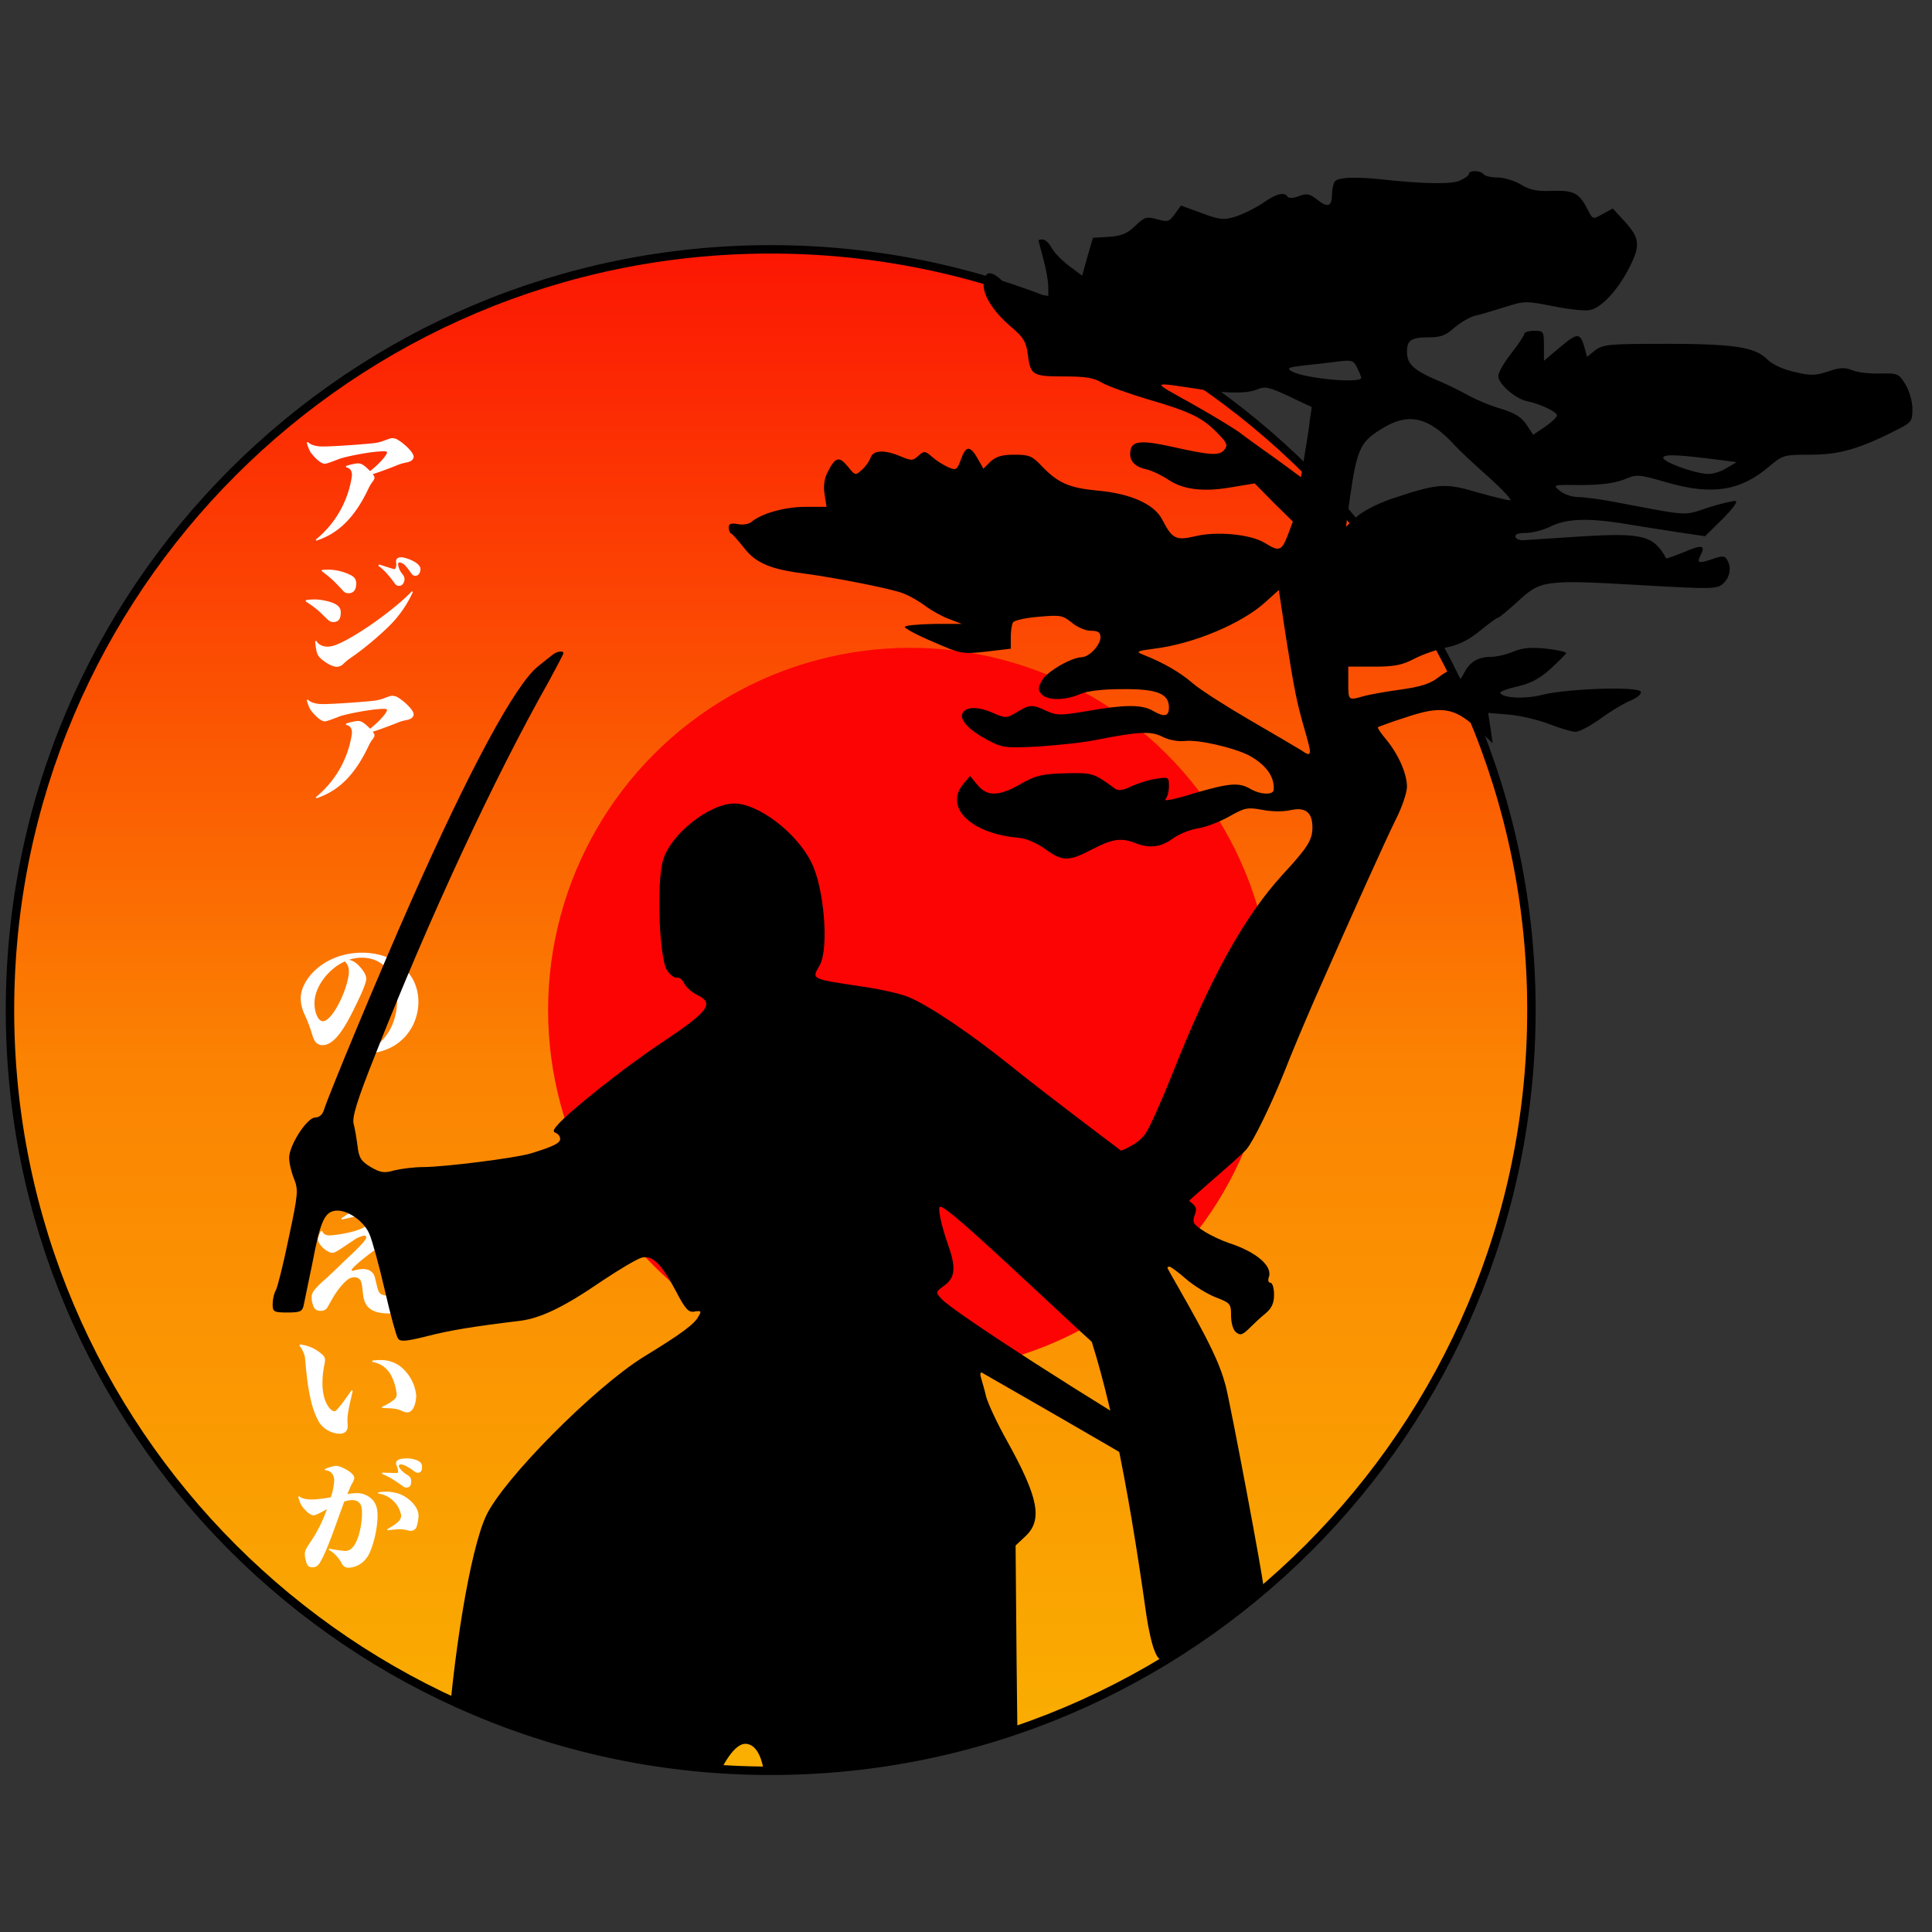 <svg xmlns="http://www.w3.org/2000/svg" xml:space="preserve" style="fill-rule:evenodd;clip-rule:evenodd;stroke-linecap:round;stroke-linejoin:round;stroke-miterlimit:1.5" viewBox="0 0 500 500"><rect x="0" y="0" width="500" height="500" fill="#333333" stroke="none"/><path d="M0 0h500v500H0z" style="fill:none"/><path d="M396.333 261.405c0 108.658-88.217 196.875-196.875 196.875S2.583 370.063 2.583 261.405C2.583 152.746 90.8 64.53 199.458 64.53s196.875 88.216 196.875 196.875" style="fill:url(#a);stroke:#000;stroke-width:2.18px"/><circle cx="235.595" cy="261.405" r="93.75" style="fill:#fc0404"/><path d="M.095-.688a.3.3 0 0 0 .029.075c.011.016.071.09.111.09.02 0 .105-.035.122-.041.08-.024.255-.056.336-.056.013 0 .025 0 .025.01 0 .016-.049.079-.131.144-.05-.05-.068-.06-.097-.06a.4.4 0 0 0-.091.021l.002.01c.036.006.045.034.045.063a.78.78 0 0 1-.281.498l.006.008C.305.028.448-.062.575-.332A.3.3 0 0 1 .61-.389q.01-.014.011-.025 0-.013-.014-.028a3 3 0 0 0 .196-.072c.031-.012.043-.014.071-.02.048-.01.051-.036.051-.044 0-.035-.085-.114-.138-.139L.763-.722a.1.1 0 0 0-.03.006l-.048.017a.3.3 0 0 1-.079.017c-.071.008-.3.025-.389.025-.051 0-.095-.014-.113-.035z" style="fill:#fff;fill-rule:nonzero" transform="translate(76.22 137.453)scale(33.333)"/><path d="M.651-.73c.05.032.098.097.119.125.015.021.022.03.042.03.029 0 .042-.031.042-.053Q.855-.646.835-.67a.14.14 0 0 1-.031-.074c0-.01.007-.013.012-.013a.07.07 0 0 1 .039.02c.019.018.034.041.048.06s.021.024.035.024c.029 0 .04-.031.04-.052 0-.054-.121-.092-.148-.092-.033 0-.042.017-.042.031l.002.02c0 .012 0 .041-.017.041-.006 0-.098-.031-.117-.036zm-.44.04c.029.022.066.051.091.075q.042.042.076.079a.05.05 0 0 0 .041.018c.058 0 .06-.055.06-.078q0-.038-.036-.059a.4.4 0 0 0-.181-.046l-.049.002zm.7.157c-.142.15-.458.37-.597.419a.2.2 0 0 1-.058.011c-.005 0-.063 0-.086-.045l-.01.003c.008.083.016.11.044.134.025.024.084.064.124.064A.07.07 0 0 0 .38.03a.4.4 0 0 1 .058-.047c.107-.074.214-.165.297-.246a.9.9 0 0 0 .184-.264zm-.824.079c.032.02.068.046.094.068.032.028.056.054.08.076a.06.06 0 0 0 .04.016c.055 0 .058-.047.058-.077 0-.052-.051-.079-.161-.096a.4.4 0 0 0-.11.003z" style="fill:#fff;fill-rule:nonzero" transform="translate(76.22 170.787)scale(33.333)"/><path d="M.095-.688a.3.3 0 0 0 .029.075c.011.016.071.09.111.09.02 0 .105-.035.122-.041.08-.024.255-.056.336-.056.013 0 .025 0 .025.01 0 .016-.049.079-.131.144-.05-.05-.068-.06-.097-.06a.4.4 0 0 0-.091.021l.002.01c.036.006.045.034.045.063a.78.78 0 0 1-.281.498l.006.008C.305.028.448-.062.575-.332A.3.3 0 0 1 .61-.389q.01-.014.011-.025 0-.013-.014-.028a3 3 0 0 0 .196-.072c.031-.012.043-.014.071-.02.048-.01.051-.036.051-.044 0-.035-.085-.114-.138-.139L.763-.722a.1.1 0 0 0-.03.006l-.048.017a.3.3 0 0 1-.079.017c-.071.008-.3.025-.389.025-.051 0-.095-.014-.113-.035z" style="fill:#fff;fill-rule:nonzero" transform="translate(76.22 204.12)scale(33.333)"/><path d="M.54.058C.837.051.962-.166.962-.345c0-.23-.193-.382-.437-.382-.288 0-.477.201-.477.356a.3.3 0 0 0 .028.119c.019.042.033.075.046.114.011.031.018.063.033.092a.07.07 0 0 0 .062.037c.084 0 .159-.108.239-.269.031-.063.101-.202.101-.247 0-.042-.049-.095-.073-.116a.14.14 0 0 0-.06-.031.3.3 0 0 1 .098-.016c.183 0 .274.151.275.325 0 .219-.123.364-.259.411zM.417-.534C.39-.391.285-.195.221-.195c-.042 0-.066-.077-.066-.139 0-.129.11-.269.236-.325q.033.033.031.081a.2.2 0 0 1-.005.044" style="fill:#fff;fill-rule:nonzero" transform="translate(76.22 270.787)scale(33.333)"/><path d="M.368-.655A2 2 0 0 1 .543-.69C.58-.696.614-.696.641-.701c.023-.004.034-.021.034-.037 0-.03-.065-.078-.111-.078l-.09.004C.383-.812.33-.829.31-.845l-.008.006a.19.19 0 0 0 .129.109q.007.003.007.008c0 .009-.039.035-.075.058zm-.162.088c-.004.008-.024.044-.024.065 0 .042.073.105.111.105q.015 0 .028-.008c.041-.022.09-.059.133-.086A.2.2 0 0 1 .543-.53q.013 0 .014.013c0 .024-.075.095-.161.176-.039.037-.103.101-.154.146-.103.091-.109.114-.109.146 0 .033.01.057.015.069q.013.034.056.034C.23.054.247.042.256.026c.019-.032.033-.06.053-.092.01-.017.076-.115.125-.135a.1.1 0 0 1 .03-.006c.026 0 .047.013.054.038.01.037.01.068.016.108.014.099.082.135.201.135.056 0 .116-.01.152-.03a.06.06 0 0 0 .029-.051.04.04 0 0 0-.012-.032.2.2 0 0 0-.095-.042q-.01 0-.022.004a.2.2 0 0 1-.063.012c-.041 0-.062-.01-.074-.04C.642-.126.632-.174.626-.197.621-.219.608-.271.529-.271a.3.3 0 0 0-.071.013l-.007.001q-.009 0-.008-.005c0-.017.108-.106.18-.156A1 1 0 0 1 .717-.47q.03-.016.03-.043a.05.05 0 0 0-.021-.04.3.3 0 0 0-.134-.063.05.05 0 0 0-.03.009C.526-.587.51-.578.46-.564a1 1 0 0 1-.183.032Q.226-.531.216-.566z" style="fill:#fff;fill-rule:nonzero" transform="translate(76.22 337.454)scale(33.333)"/><path d="M.443-.33C.397-.263.351-.2.325-.175q-.007.008-.017.008c-.024 0-.091-.062-.091-.218a.7.7 0 0 1 .017-.152l.003-.026c0-.019-.007-.032-.026-.048a.3.3 0 0 0-.168-.074l-.005.008c.04.055.043.087.045.112.014.157.034.364.111.488a.2.2 0 0 0 .157.085C.39.008.413-.015.413-.05L.411-.09c0-.05.005-.081.041-.235zm.16-.22a.2.2 0 0 1 .141.094.4.4 0 0 1 .049.157c0 .02-.007.031-.021.043a.4.4 0 0 1-.093.055l.002.009c.091.003.108.003.158.025a.1.1 0 0 0 .036.009c.058 0 .07-.101.07-.131a.33.33 0 0 0-.129-.23.25.25 0 0 0-.152-.045.4.4 0 0 0-.059.004z" style="fill:#fff;fill-rule:nonzero" transform="translate(76.22 370.786)scale(33.333)"/><path d="M.679-.68c.067.024.142.081.163.096q.014.01.026.01c.035 0 .038-.03.038-.051 0-.022-.01-.035-.033-.049C.839-.694.81-.728.81-.742c0-.003.002-.012.014-.012.035 0 .093.044.106.054q.016.011.027.011C.989-.689.99-.72.99-.732.99-.749.987-.767.963-.78A.2.2 0 0 0 .861-.8C.84-.8.788-.797.788-.761c0 .01.006.016.009.027a.1.1 0 0 1 .007.036q.001.01-.011.011L.681-.69zm-.651.178c.009.026.017.055.032.075.012.016.056.068.086.068.021 0 .056-.02.106-.048q-.034.096-.084.185C.142-.177.12-.147.097-.11a.1.1 0 0 0-.017.055c0 .016.007.046.013.066.01.03.03.034.047.034C.169.045.186.029.2.004c.053-.089.12-.289.163-.406l.023-.063a.2.2 0 0 1 .06-.012c.078 0 .078.066.078.108 0 .067-.028.287-.129.287A1 1 0 0 1 .269-.1l-.003.009c.05.028.083.071.103.11q.017.03.053.029c.005 0 .11-.001.163-.119a.8.8 0 0 0 .06-.284c0-.069-.018-.121-.081-.156a.16.16 0 0 0-.082-.02.4.4 0 0 0-.072.008l.028-.066c.008-.016.025-.04.026-.058 0-.045-.099-.086-.11-.089a.1.1 0 0 0-.033-.007.3.3 0 0 0-.086.026l.002.008c.056.004.071.045.071.082a.5.5 0 0 1-.026.128 1 1 0 0 1-.144.018c-.03 0-.083-.005-.101-.026zm.695.26a1 1 0 0 1 .089-.009c.027 0 .044.004.072.01l.019.003q.03-.002.043-.027a.3.3 0 0 0 .017-.089c0-.076-.079-.14-.136-.166a.3.3 0 0 0-.115-.022.4.4 0 0 0-.062.005l-.001.009a.21.21 0 0 1 .179.169c0 .036-.025.062-.108.108z" style="fill:#fff;fill-rule:nonzero" transform="translate(76.22 404.12)scale(33.333)"/><clipPath id="b"><path d="M396.333 261.405c0 108.658-88.217 196.875-196.875 196.875S2.583 370.063 2.583 261.405C2.583 152.746 90.8 64.53 199.458 64.53s196.875 88.216 196.875 196.875"/></clipPath><g clip-path="url(#b)"><path d="m141.293 468.229-27.285-.257.513-2.395c.257-1.283.684-6.158.941-10.863 1.625-25.916 6.244-53.714 10.349-62.439 4.448-9.494 28.055-33.272 40.8-41.141 9.665-5.902 13.172-8.468 14.198-10.521.77-1.283.599-1.454-1.026-1.197-1.54.342-2.395-.514-4.875-5.304-3.764-7.099-6.073-9.323-8.81-8.638-1.112.256-5.731 2.993-10.35 6.072-9.836 6.758-15.824 9.58-21.041 10.264-12.659 1.54-18.304 2.481-24.292 4.021-5.474 1.368-6.928 1.454-7.441.513-.428-.599-1.967-6.244-3.421-12.574-1.454-6.329-3.251-12.83-3.935-14.369-1.368-3.336-5.731-6.415-8.81-6.073-2.822.342-3.934 2.822-5.987 13.685-1.027 4.79-1.967 9.665-2.224 10.777-.342 1.626-.941 1.882-4.191 1.882-3.507 0-3.849-.171-3.849-2.138 0-1.198.342-2.823.855-3.678.428-.77 1.967-6.928 3.336-13.6 2.395-11.205 2.48-12.317 1.369-15.139-.685-1.625-1.283-4.106-1.283-5.474 0-3.251 4.618-10.436 6.757-10.436 1.026 0 1.881-.769 2.224-1.881 1.197-3.935 14.54-35.924 22.409-53.715 15.225-34.385 27.114-56.452 33.016-61.157 1.54-1.197 3.165-2.566 3.764-2.993 1.112-.941 2.822-1.112 2.822-.428 0 .257-1.71 3.421-3.678 7.099-14.369 25.404-31.134 61.584-45.161 97.166-4.534 11.376-5.902 15.824-5.474 17.535.342 1.197.769 3.849 1.026 5.816.342 2.994.941 3.934 3.421 5.388 2.481 1.455 3.507 1.626 6.073.856 1.796-.428 5.132-.856 7.442-.856 5.388 0 23.778-2.309 27.798-3.506 5.645-1.711 7.698-2.652 7.698-3.764 0-.684-.513-1.283-1.027-1.539-.855-.257-.855-.685.172-1.882 2.993-3.593 17.277-14.969 27.199-21.555 12.06-8.04 13.6-10.093 9.238-12.231-1.454-.684-2.994-2.053-3.507-3.079-.428-.941-1.283-1.625-1.882-1.454-.513.171-1.711-.684-2.566-1.967-1.967-3.08-2.737-22.325-1.026-28.397 1.881-6.672 11.974-14.712 18.475-14.712 6.158 0 15.995 7.441 19.844 15.054 3.421 6.5 4.704 22.58 2.224 26.857-2.053 3.593-2.481 3.421 11.119 5.474 4.704.685 10.093 1.882 11.975 2.737 5.217 2.139 16.08 9.495 26.087 17.535 7.955 6.5 38.576 29.68 45.932 34.812 2.395 1.71 2.651 2.224 1.967 4.02-.684 1.882-.428 2.395 2.395 4.191 1.71 1.112 4.704 2.48 6.5 3.079 7.1 2.31 11.376 5.987 10.264 8.896-.256.769-.085 1.368.428 1.368s.941 1.369.941 3.079c0 2.224-.599 3.507-2.224 4.876-1.283 1.026-3.165 2.822-4.277 3.934-1.71 1.625-2.224 1.796-3.335.941-.77-.599-1.283-2.48-1.283-4.277 0-3.079-.172-3.335-4.021-4.789-2.138-.856-5.645-2.994-7.698-4.79-2.052-1.796-4.02-3.251-4.362-3.165-.342 0-4.619 4.619-9.579 10.178s-9.238 10.093-9.495 10.008c-.342-.086-7.783-7.014-16.679-15.311-16.08-14.968-22.238-20.357-23.436-20.357-.77 0 .257 4.876 2.139 10.179 1.967 5.56 1.71 8.211-1.027 10.178-2.309 1.711-2.395 1.711-.77 3.507 3.08 3.422 40.629 27.542 63.124 40.629 4.02 2.309 4.02 2.395 2.823 4.618-2.566 4.79-2.224 4.79-11.205-.513-4.619-2.737-16.337-9.58-26.002-15.139-9.666-5.56-17.877-10.264-18.305-10.521-.342-.171-.513.342-.256 1.198.256.941.941 3.164 1.368 5.046.514 1.882 2.994 7.185 5.56 11.718 7.955 14.37 9.067 20.101 4.704 24.292l-2.651 2.48.256 29.851.343 29.851-5.218 2.395c-3.935 1.797-5.389 2.908-5.816 4.534l-.513 2.223h-53.886v-5.73c0-7.271-1.968-11.804-5.132-11.804-2.566 0-5.902 4.704-8.554 12.146l-1.882 5.388-7.013-.171c-3.764-.171-19.16-.342-34.128-.427" style="fill-rule:nonzero"/></g><path d="M298.808 427.225c-.675-1.519-1.603-5.654-2.11-9.114-5.063-36.036-10.127-60.088-16.287-77.219-3.376-9.452-3.629-10.718-3.629-18.989 0-13.502 2.869-20.507 9.283-22.617 5.823-1.856 8.692-3.544 10.38-5.907.929-1.266 4.051-8.186 6.92-15.36 9.959-25.233 18.651-40.846 28.778-51.901 6.33-6.836 7.511-8.777 7.511-11.984 0-3.882-1.772-5.317-5.654-4.473-1.772.422-4.895.422-7.342-.084-3.798-.675-4.473-.591-8.608 1.772-2.448 1.35-6.076 2.785-8.102 3.038-2.025.338-4.895 1.519-6.414 2.616-3.038 2.279-6.076 2.617-9.705 1.182-3.713-1.435-5.907-1.097-11.14 1.603-6.076 3.207-7.764 3.207-12.237-.084-2.109-1.519-4.894-2.701-6.667-2.869-12.49-1.013-19.579-7.933-14.431-14.009l1.688-2.026 1.941 2.363c2.532 3.038 5.57 2.954 11.14-.253 3.882-2.194 5.401-2.616 11.562-2.785 7.173-.169 7.342-.084 12.996 4.051.76.506 2.11.337 4.135-.675 1.604-.76 4.473-1.688 6.33-1.941 3.291-.507 3.376-.507 3.376 1.941 0 1.35-.422 2.869-.929 3.375-.591.591 2.701-.084 7.258-1.519 9.283-2.7 11.731-2.953 14.769-1.181 2.616 1.519 5.907 1.603 5.992.253.337-3.376-2.026-6.583-6.414-8.946-3.967-2.025-13.166-4.135-16.541-3.713-1.857.169-4.135-.253-5.823-1.097-2.954-1.519-6.161-1.35-17.301.844-3.207.675-9.958 1.35-14.853 1.688-8.523.422-9.283.337-13.081-1.688-4.641-2.447-7.173-5.064-6.582-6.751.759-1.857 3.713-2.026 7.595-.422 3.713 1.603 3.798 1.603 6.498 0 3.292-2.026 4.135-2.11 7.764-.338 2.617 1.181 3.545 1.181 10.634 0 9.536-1.688 14.009-1.688 16.794-.084 3.038 1.772 4.22 1.519 4.22-.844 0-3.545-3.039-4.811-11.984-4.726-5.148 0-8.946.422-10.971 1.266-4.051 1.772-8.608 1.687-10.043 0-.928-1.098-.928-1.688.169-3.545 1.266-2.278 7.511-5.907 10.296-5.992 1.941-.084 4.81-3.122 4.81-5.148 0-1.266-.591-1.688-2.447-1.688-1.435 0-3.545-.928-4.979-2.109-2.279-1.857-2.87-2.026-8.524-1.519-3.291.253-6.329.928-6.667 1.434-.338.507-.591 2.279-.591 3.882v2.954l-6.414.76c-6.245.675-6.498.59-13.671-2.532-4.051-1.688-7.342-3.46-7.342-3.882 0-.338 3.291-.675 7.426-.76h7.342l-3.291-1.266c-1.857-.675-4.557-2.194-6.161-3.375-1.519-1.182-4.05-2.617-5.57-3.207-2.7-1.182-17.384-4.051-25.486-5.148-8.861-1.097-12.743-2.701-15.781-6.583-1.52-1.941-3.039-3.629-3.376-3.798-.422-.168-.675-.928-.675-1.603 0-.928.59-1.181 2.363-.844 1.266.253 2.869 0 3.544-.591 2.616-2.194 8.608-3.882 13.925-3.882h5.485l-.506-3.207c-.337-2.278-.084-4.135.844-5.907 1.941-3.798 2.954-4.051 5.148-1.35 1.941 2.363 1.941 2.447 3.713.844.929-.844 1.941-2.279 2.194-3.123.676-1.941 3.545-2.11 7.765-.338 2.784 1.182 3.206 1.182 4.641-.168 1.435-1.266 1.688-1.266 3.46.253 1.013.928 2.87 2.11 4.135 2.7 2.195.929 2.363.76 3.376-1.941 1.266-3.628 2.363-3.713 4.304-.337l1.519 2.7 1.857-1.856c1.519-1.351 3.038-1.773 6.245-1.773 3.798 0 4.557.338 7.089 3.039 4.135 4.304 7.089 5.57 14.262 6.245 8.693.759 14.853 3.544 16.879 7.595 2.531 4.895 3.46 5.401 8.523 4.22 5.486-1.351 14.263-.507 17.892 1.687 3.797 2.363 4.388 2.195 5.991-1.856l1.351-3.629-4.979-4.895-4.895-4.979-6.076 1.013c-7.343 1.266-12.491.59-16.373-2.026-1.603-1.097-4.135-2.278-5.485-2.616-3.207-.675-4.642-2.278-4.22-4.81.338-2.616 2.954-2.785 10.887-1.013 9.874 2.194 12.068 2.363 13.418.76.929-1.182.76-1.773-1.772-4.304-3.798-3.967-7.005-5.57-18.06-8.777-5.064-1.519-10.465-3.46-11.899-4.304-2.026-1.266-4.304-1.604-9.79-1.604-8.186 0-8.692-.337-9.367-5.823-.422-3.122-1.097-4.304-4.304-7.004-4.726-4.051-7.427-8.355-7.089-11.393.337-3.207 1.941-3.292 4.979-.338 2.025 2.026 3.544 2.701 7.173 3.123l4.557.59v-2.447c0-1.35-.59-4.557-1.266-7.089-.675-2.532-1.265-4.726-1.265-4.81 0-.169.506-.254 1.097-.254.675 0 1.688 1.013 2.363 2.279.675 1.182 2.7 3.291 4.557 4.642l3.291 2.447 1.35-4.895 1.435-4.895 4.135-.253c3.292-.253 4.726-.844 6.752-2.785 2.447-2.363 2.953-2.531 5.738-1.772 2.701.76 3.123.675 4.558-1.35l1.603-2.194 5.317 1.941c4.726 1.772 5.738 1.856 8.777.928 1.856-.591 4.979-2.11 7.004-3.46 3.629-2.532 5.655-3.038 6.498-1.688.338.422 1.519.422 2.954-.169 2.026-.759 2.785-.59 4.726.929 2.701 2.194 3.798 1.772 3.798-1.351 0-1.266.337-2.7.675-3.291.675-1.097 4.81-1.35 11.562-.675 11.646 1.266 18.397 1.35 20.76.422 1.351-.591 2.448-1.35 2.448-1.772 0-1.013 3.122-.929 3.797.084.253.422 1.941.844 3.629.844s4.473.844 6.076 1.857c2.279 1.35 4.136 1.772 8.102 1.603 5.57-.169 6.92.506 9.199 4.979 1.266 2.448 1.266 2.448 3.798 1.013l2.616-1.435 2.869 3.123c4.135 4.472 4.389 6.329 1.435 12.152-2.87 5.655-7.089 10.296-10.043 10.971-1.097.338-5.401-.084-9.536-.928-7.258-1.435-7.596-1.435-12.828.253-2.954.928-6.329 1.941-7.595 2.194-1.266.338-3.629 1.688-5.233 3.038-2.109 1.941-3.628 2.532-6.245 2.532-5.063 0-6.076.675-6.076 3.798 0 3.207 1.857 4.81 8.439 7.595 2.11.844 5.401 2.532 7.427 3.629 1.941 1.097 5.739 2.701 8.439 3.46 3.545 1.097 5.232 2.11 6.583 4.051l1.772 2.701 3.122-2.11c1.688-1.182 3.039-2.448 3.039-2.954 0-.844-4.304-2.954-7.764-3.629-3.039-.675-7.427-4.473-7.427-6.498 0-.928 1.519-3.545 3.376-5.908s3.375-4.641 3.375-5.063 1.182-.76 2.532-.76c2.448 0 2.532.169 2.532 3.882v3.882l4.304-3.628c4.557-3.798 5.148-3.714 6.329.675l.507 1.941 2.11-1.688c2.025-1.519 3.46-1.688 18.06-1.688 17.891 0 23.292.844 26.414 3.966 1.351 1.351 4.051 2.617 7.005 3.292 4.22 1.013 5.401 1.013 8.777-.085 3.122-1.097 4.388-1.097 6.329-.337 1.351.591 4.557.928 7.174.844 4.641-.085 4.81 0 6.582 2.869 1.013 1.688 1.772 4.473 1.772 6.33 0 3.038-.253 3.46-3.544 5.147-10.043 5.148-15.275 6.667-22.702 6.667-7.004 0-7.257.085-10.717 2.954-7.427 6.414-14.769 7.596-26.331 4.304-7.595-2.194-7.933-2.278-11.309-.844-2.363.929-5.823 1.435-11.055 1.435-7.511-.084-7.511-.084-5.57 1.519 1.097.928 3.207 1.604 4.811 1.604 1.519 0 5.823.59 9.367 1.265 19.579 3.714 17.723 3.629 24.221 1.435 3.291-1.013 6.414-1.772 7.089-1.688.59.169-.844 2.11-3.46 4.726l-4.473 4.389-8.017-1.182c-4.304-.675-10.803-1.688-14.263-2.278-8.523-1.266-13.925-1.013-17.807 1.012-1.772.844-4.641 1.604-6.245 1.604-2.109 0-2.953.337-2.7 1.097.169.506 1.266.928 2.363.759 1.097-.084 7.511-.506 14.262-.928 16.203-1.013 19.073-.338 22.364 5.654.085.085 2.11-.59 4.557-1.603 4.726-2.026 5.739-1.857 4.304.844-1.012 2.025-.506 2.194 3.376.844 2.194-.76 2.869-.76 3.46.168 1.266 1.942.844 4.642-.928 6.246-1.604 1.434-2.701 1.519-21.436.421-24.896-1.434-25.824-1.265-31.731 4.22-2.532 2.279-4.811 4.22-5.148 4.22-.338 0-2.363 1.519-4.642 3.375-2.869 2.363-5.401 3.629-8.608 4.304-2.532.507-6.329 1.857-8.439 2.954-3.038 1.604-5.064 2.026-10.381 2.026h-6.667v4.219c0 4.642 0 4.557 4.136 3.376 1.603-.422 5.907-1.182 9.62-1.688 4.895-.675 7.511-1.519 9.452-3.038 3.207-2.447 4.304-2.532 5.064-.506.506 1.265.759 1.097 1.772-.844 1.435-2.785 3.629-4.051 6.92-4.051 1.351 0 3.967-.591 5.739-1.35 2.447-1.013 4.557-1.182 8.608-.76 2.869.338 5.232.844 5.064 1.182s-1.941 2.109-4.051 4.05c-2.785 2.532-5.064 3.714-8.608 4.558-2.616.59-4.642 1.35-4.389 1.687.844 1.351 6.499 1.604 11.056.422 6.498-1.603 24.896-2.194 25.318-.759.253.591-1.013 1.603-2.617 2.278-1.688.676-5.232 2.785-7.848 4.726-2.616 1.857-5.486 3.376-6.414 3.376s-4.051-.928-6.836-2.025c-2.869-1.097-7.511-2.195-10.464-2.448l-5.317-.422.591 3.882.59 3.967-4.219-3.967c-5.739-5.316-9.199-5.823-18.398-2.7-3.713 1.181-6.92 2.363-7.089 2.532-.169.168.76 1.519 2.026 3.038 3.122 3.713 5.485 8.861 5.485 12.321 0 1.519-1.266 5.317-2.869 8.439-2.616 5.317-10.043 21.689-21.014 46.585-2.532 5.823-6.076 14.178-7.764 18.566-3.291 8.271-8.017 18.06-9.874 20.255-.591.759-5.148 4.81-10.127 9.114s-9.79 8.861-10.802 10.043c-3.376 4.304-3.123 5.485 3.291 16.625 8.102 14.178 10.633 19.495 12.237 25.402 1.435 5.739 9.705 49.623 9.789 52.07 0 1.351-21.942 17.469-25.739 18.904-.844.338-1.688-.337-2.448-2.363m39.074-237.565c-2.363-8.101-2.869-10.886-5.064-24.727l-1.856-12.237-3.46 3.123c-5.992 5.485-18.482 10.802-28.778 12.068-4.557.591-4.81.76-2.954 1.519 5.401 2.11 9.705 4.642 12.912 7.427 1.941 1.687 8.693 5.992 14.938 9.62 6.245 3.629 12.152 7.089 13.081 7.68 2.784 1.941 2.869 1.435 1.181-4.473m22.111-60.509c12.068-4.051 13.925-4.22 22.195-1.772 4.135 1.181 8.017 2.109 8.608 2.109.675 0-1.772-2.616-5.317-5.823-3.628-3.207-7.511-6.835-8.692-8.101-7.089-7.849-12.406-9.03-19.663-4.304-5.148 3.207-5.992 5.316-7.765 17.638l-1.012 7.426 2.616-2.447c1.519-1.435 5.317-3.46 9.03-4.726m-21.014-20.339.506-3.46-5.907-2.785c-4.979-2.363-6.245-2.616-8.017-1.856-2.448 1.097-7.342 1.181-14.178.168-13.925-2.109-13.587-2.363-3.46 3.292 4.979 2.785 10.718 6.245 12.659 7.595 1.856 1.435 6.329 4.642 9.789 7.089l6.33 4.642.928-5.655c.506-3.122 1.181-7.173 1.35-9.03m107.854 12.322 2.616-1.519-4.473-.591c-10.549-1.351-14.009-1.519-14.515-.675-.591 1.012 8.017 4.219 11.477 4.304 1.266.084 3.46-.591 4.895-1.519m-94.52-23.377c0-.085-.422-1.266-1.013-2.448-.928-2.025-1.35-2.194-4.81-1.772-2.11.253-6.076.76-8.861 1.013-4.135.506-4.726.675-3.376 1.519 3.123 1.857 18.06 3.291 18.06 1.688" style="fill-rule:nonzero"/><defs><linearGradient id="a" x1="0" x2="1" y1="0" y2="0" gradientTransform="rotate(90 67.464 131.994)scale(393.75)" gradientUnits="userSpaceOnUse"><stop offset="0" style="stop-color:#fc1503;stop-opacity:1"/><stop offset=".54" style="stop-color:#fb8402;stop-opacity:1"/><stop offset="1" style="stop-color:#fab001;stop-opacity:1"/></linearGradient></defs></svg>